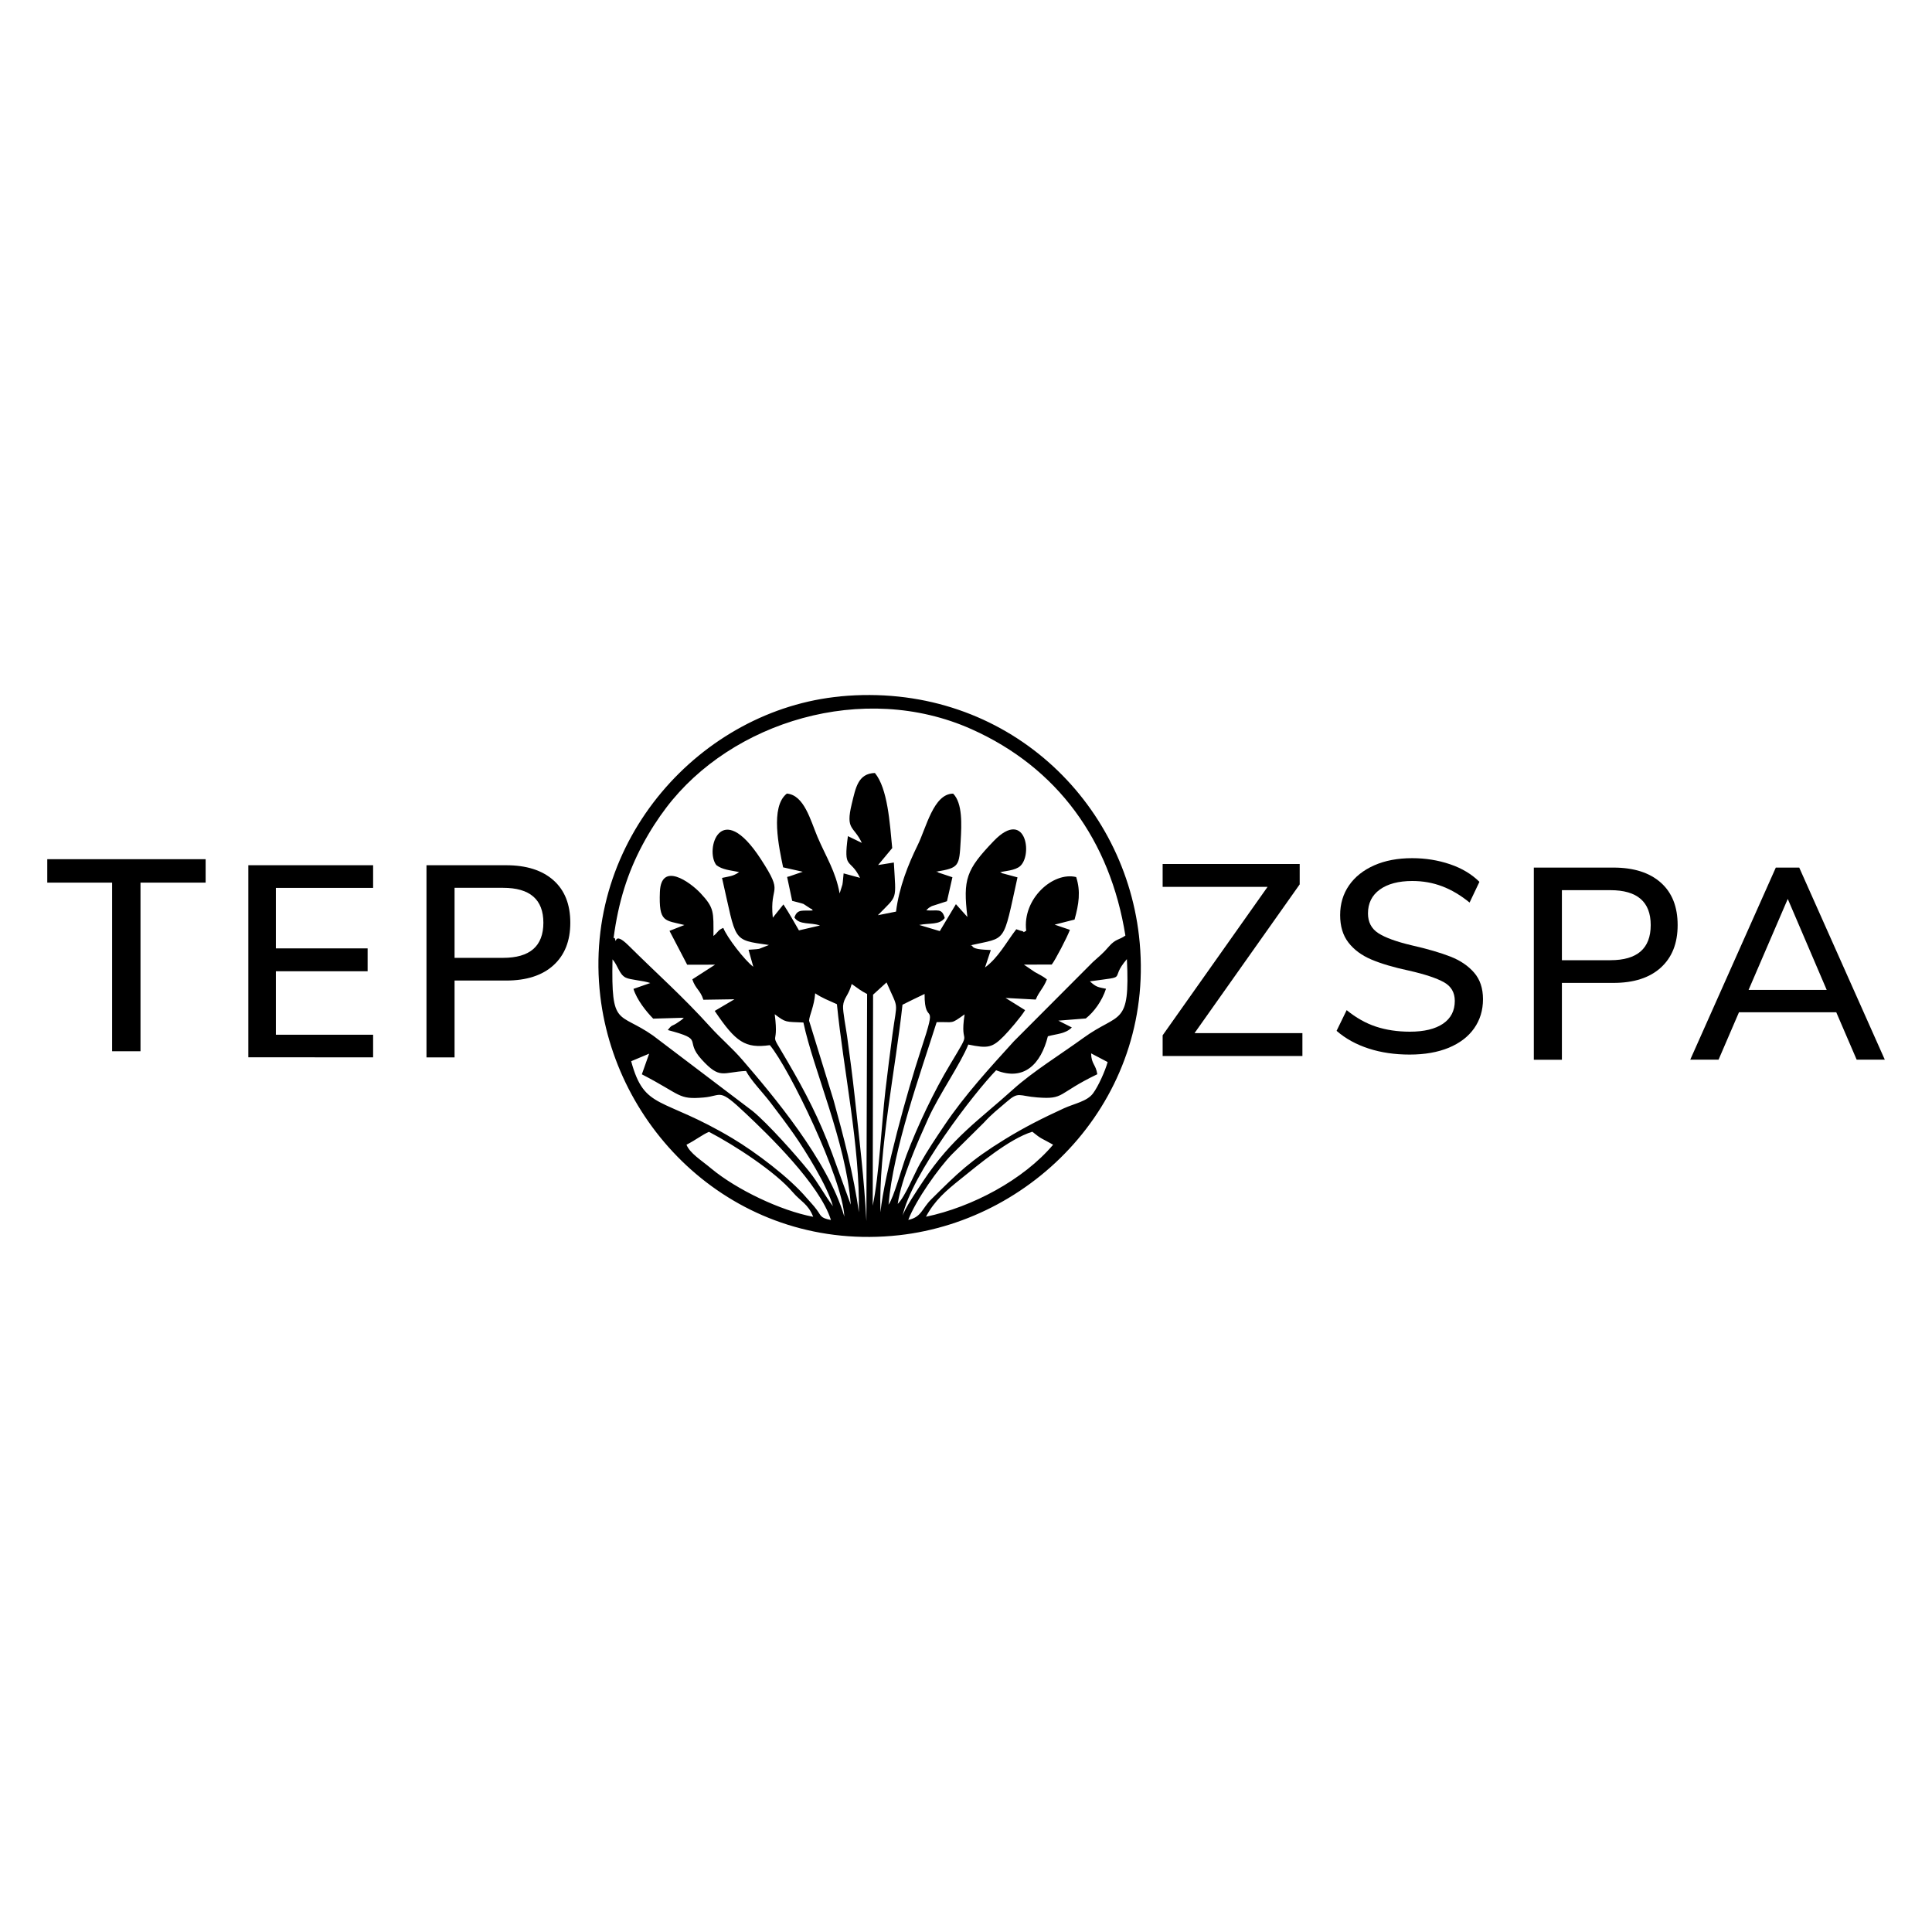 <!-- Generated by IcoMoon.io -->
<svg version="1.1" xmlns="http://www.w3.org/2000/svg" width="32" height="32" viewBox="0 0 32 32">
<title>logo-tepozspa-nuevo</title>
<path d="M4.113 17.512v-3.181h2.067v0.375h-1.611v1.002h1.52v0.379h-1.52v1.051h1.611v0.375z"></path>
<path d="M7.064 14.331h1.318c0.337 0 0.598 0.083 0.785 0.249s0.279 0.4 0.279 0.704c0 0.301-0.093 0.535-0.279 0.704s-0.448 0.253-0.785 0.253h-0.853v1.273h-0.465v-3.181zM8.332 15.865c0.445 0 0.668-0.194 0.668-0.582 0-0.385-0.223-0.578-0.668-0.578h-0.803v1.16h0.803z"></path>
<path d="M19.785 17.112h1.787v0.379h-2.315v-0.343l1.738-2.459h-1.738v-0.379h2.27v0.338z"></path>
<path d="M25.405 14.37h1.318c0.337 0 0.598 0.083 0.785 0.249s0.279 0.4 0.279 0.704c0 0.301-0.093 0.535-0.279 0.704s-0.448 0.253-0.785 0.253h-0.853v1.273h-0.465v-3.181zM26.673 15.904c0.445 0 0.668-0.194 0.668-0.582 0-0.385-0.223-0.578-0.668-0.578h-0.803v1.16h0.803z"></path>
<path d="M30.752 17.551l-0.338-0.785h-1.611l-0.338 0.785h-0.469l1.417-3.181h0.388l1.417 3.181h-0.464zM28.961 16.396h1.295l-0.645-1.507-0.649 1.507z"></path>
<path d="M1.857 17.412v-2.793h-1.074v-0.388h2.623v0.388h-1.079v2.793z"></path>
<path d="M23.348 17.467c-0.247 0-0.473-0.033-0.679-0.1s-0.383-0.164-0.531-0.293l0.167-0.343c0.156 0.127 0.318 0.218 0.485 0.273s0.355 0.084 0.562 0.084c0.238 0 0.421-0.045 0.55-0.133s0.194-0.214 0.194-0.377c0-0.139-0.060-0.242-0.18-0.309s-0.313-0.132-0.578-0.192c-0.253-0.054-0.46-0.115-0.623-0.184s-0.289-0.163-0.381-0.282c-0.092-0.119-0.137-0.27-0.137-0.454 0-0.187 0.049-0.35 0.147-0.492s0.237-0.252 0.417-0.332c0.181-0.080 0.39-0.119 0.628-0.119 0.223 0 0.432 0.034 0.629 0.101s0.359 0.165 0.486 0.291l-0.163 0.343c-0.148-0.12-0.298-0.21-0.454-0.269s-0.32-0.088-0.494-0.088c-0.229 0-0.409 0.048-0.539 0.142s-0.196 0.226-0.196 0.395c0 0.144 0.057 0.253 0.171 0.327s0.298 0.141 0.551 0.201c0.265 0.060 0.479 0.123 0.643 0.187s0.295 0.153 0.393 0.266c0.098 0.113 0.147 0.259 0.147 0.44 0 0.183-0.049 0.344-0.147 0.483s-0.238 0.245-0.42 0.321c-0.182 0.075-0.398 0.113-0.648 0.113z"></path>
<path d="M13.919 11.534c2.643-0.25 4.678 1.641 4.946 3.964 0.304 2.625-1.676 4.706-3.974 4.961-2.633 0.29-4.677-1.67-4.948-3.958-0.307-2.597 1.683-4.75 3.976-4.966zM11.37 18.96c0.060 0.145 0.234 0.247 0.417 0.4 0.414 0.342 1.136 0.691 1.682 0.794-0.083-0.214-0.209-0.255-0.338-0.407-0.287-0.338-0.961-0.777-1.388-1-0.108 0.045-0.212 0.131-0.374 0.214zM10.454 17.577c0.223 0.821 0.501 0.574 1.678 1.277 0.388 0.232 0.943 0.651 1.228 0.987 0.055 0.065 0.112 0.12 0.167 0.195 0.076 0.102 0.057 0.137 0.236 0.171-0.185-0.59-1.041-1.416-1.415-1.768-0.455-0.43-0.381-0.288-0.692-0.261-0.43 0.037-0.363-0.042-1.025-0.384l0.121-0.342-0.3 0.126zM13.796 19.979c-0.090-0.337-0.466-0.934-0.639-1.182-0.133-0.19-0.262-0.36-0.394-0.533-0.133-0.174-0.325-0.368-0.407-0.526-0.391 0.021-0.428 0.145-0.733-0.188s0.067-0.323-0.562-0.489c0.080-0.105 0.054-0.045 0.184-0.138 0.071-0.052 0.033-0.017 0.081-0.066l-0.507 0.015c-0.116-0.119-0.269-0.309-0.327-0.493l0.279-0.097c-0.117-0.042-0.332-0.051-0.408-0.090-0.108-0.054-0.126-0.198-0.218-0.302-0.023 1.137 0.094 0.858 0.671 1.262l1.649 1.25c0.243 0.197 0.724 0.734 0.935 0.998 0.159 0.199 0.257 0.395 0.397 0.58zM14.091 19.949c-0.077-1.027-0.62-2.234-0.784-3.013-0.301-0.014-0.286 0.005-0.475-0.137 0.079 0.617-0.132 0.195 0.211 0.781 0.299 0.511 0.526 0.95 0.737 1.518l0.31 0.852zM18.176 17.792c-0.676 0.325-0.535 0.42-0.993 0.385-0.311-0.023-0.307-0.105-0.51 0.073-0.156 0.136-0.233 0.188-0.379 0.347l-0.526 0.521c-0.22 0.226-0.599 0.759-0.724 1.087 0.219-0.044 0.226-0.188 0.381-0.341 0.435-0.432 0.648-0.643 1.219-0.994 0.323-0.199 0.629-0.353 0.978-0.513 0.176-0.080 0.382-0.114 0.481-0.246 0.088-0.117 0.202-0.372 0.243-0.52l-0.274-0.144c0.005 0.182 0.078 0.18 0.103 0.346zM18.052 16.254c0.104 0.096 0.133 0.096 0.267 0.123-0.066 0.202-0.198 0.384-0.335 0.492l-0.454 0.036 0.223 0.113c-0.105 0.107-0.251 0.105-0.397 0.146-0.115 0.459-0.394 0.748-0.857 0.563-0.363 0.374-1.408 1.724-1.553 2.425 0.020-0.109 0.27-0.477 0.344-0.588 0.48-0.723 0.931-1.015 1.493-1.523 0.326-0.294 0.791-0.581 1.163-0.851 0.598-0.434 0.773-0.175 0.719-1.304-0.311 0.36 0.061 0.275-0.613 0.368zM15.337 20.153c0.764-0.16 1.614-0.611 2.106-1.193-0.195-0.111-0.185-0.085-0.345-0.215-0.388 0.121-0.886 0.542-1.195 0.79-0.222 0.178-0.423 0.346-0.566 0.618zM15.514 16.93c-0.27 0.854-0.72 2.1-0.797 3.023 0.090-0.123 0.22-0.619 0.298-0.823 0.184-0.486 0.459-1.063 0.72-1.496 0.4-0.666 0.151-0.246 0.242-0.833-0.242 0.171-0.165 0.121-0.463 0.129zM14.948 16.641c-0.109 1.023-0.4 2.424-0.365 3.438 0.065-0.635 0.448-2.016 0.669-2.685 0.302-0.915 0.059-0.349 0.062-0.931-0.014 0.006-0.352 0.169-0.365 0.178zM14.461 16.473l-0.006 3.497c0.108-0.513 0.144-1.333 0.211-1.914 0.036-0.306 0.076-0.624 0.116-0.923 0.079-0.586 0.108-0.388-0.098-0.861l-0.222 0.202zM14.35 20.224l0.012-3.76c-0.049-0.026-0.088-0.048-0.125-0.074l-0.13-0.092c-0.053 0.194-0.132 0.227-0.143 0.363-0.007 0.090 0.051 0.386 0.066 0.498 0.046 0.333 0.089 0.661 0.126 0.998 0.074 0.681 0.158 1.377 0.194 2.067zM14.225 20.079c0.022-1.079-0.256-2.365-0.363-3.446-0.133-0.061-0.259-0.109-0.36-0.181-0.017 0.219-0.098 0.368-0.101 0.454l0.406 1.318c0.158 0.57 0.341 1.27 0.418 1.855zM10.164 15.538c0.006 0.002 0.017-0.007 0.018-0.001 0.044 0.155-0.041-0.144 0.229 0.124 0.471 0.468 0.893 0.838 1.352 1.346 0.175 0.194 0.364 0.351 0.535 0.55 0.484 0.562 1.412 1.655 1.687 2.594-0.029-0.632-0.913-2.458-1.234-2.84-0.407 0.057-0.564-0.048-0.913-0.567l0.327-0.193-0.515 0.008c-0.050-0.16-0.131-0.179-0.183-0.338l0.377-0.243-0.462 0.001-0.293-0.561 0.247-0.097c-0.324-0.083-0.427-0.033-0.406-0.55 0.021-0.504 0.497-0.164 0.672 0.022 0.233 0.248 0.215 0.313 0.215 0.71 0.087-0.073 0.070-0.096 0.163-0.134 0.060 0.155 0.352 0.535 0.497 0.644l-0.079-0.282c0.050-0.005 0.126-0.006 0.175-0.015l0.163-0.064c-0.62-0.089-0.533-0.048-0.777-1.111 0.117-0.026 0.186-0.026 0.283-0.097-0.148-0.030-0.277-0.038-0.377-0.115-0.194-0.249 0.068-1.13 0.739-0.096 0.394 0.606 0.137 0.399 0.196 0.967l0.176-0.22c0.1 0.152 0.173 0.287 0.257 0.43l0.349-0.081c-0.162-0.056-0.337-0.003-0.424-0.132 0.049-0.151 0.145-0.105 0.305-0.117-0.010-0.010-0.025-0.037-0.031-0.027l-0.124-0.081c-0.023-0.010-0.158-0.043-0.187-0.051l-0.083-0.392c0.003-0.003 0.018-0.017 0.023-0.009l0.235-0.081-0.325-0.073c-0.067-0.323-0.219-1.004 0.062-1.222 0.287 0.025 0.391 0.442 0.507 0.717 0.144 0.338 0.3 0.567 0.367 0.937l0.046-0.146c0.009-0.045 0.013-0.132 0.020-0.186l0.272 0.074c-0.168-0.344-0.279-0.115-0.201-0.691l0.231 0.112c-0.135-0.286-0.274-0.207-0.167-0.647 0.065-0.266 0.103-0.502 0.383-0.511 0.212 0.257 0.247 0.829 0.287 1.244l-0.234 0.281 0.261-0.042c0.035 0.644 0.070 0.529-0.265 0.873l0.301-0.060c0.052-0.409 0.202-0.782 0.358-1.1 0.143-0.289 0.263-0.853 0.588-0.854 0.158 0.159 0.14 0.518 0.125 0.778-0.024 0.428-0.024 0.45-0.406 0.515 0.011 0.006 0.029-0.001 0.036 0.014l0.233 0.078-0.090 0.397-0.251 0.081c-0.071 0.041-0.042 0.021-0.092 0.070 0.185 0.015 0.257-0.046 0.306 0.127-0.089 0.118-0.249 0.080-0.423 0.115l0.341 0.102 0.267-0.446 0.19 0.212c-0.073-0.624-0.024-0.779 0.436-1.258 0.552-0.573 0.662 0.301 0.405 0.439-0.033 0.018-0.048 0.023-0.090 0.036-0.054 0.016-0.151 0.029-0.21 0.040 0.009 0.006 0.025 0.003 0.030 0.017l0.259 0.070c-0.247 1.121-0.171 0.986-0.781 1.126 0.009 0.002 0.026-0.003 0.033 0.013 0.027 0.063 0.242 0.058 0.306 0.065l-0.096 0.288c0.223-0.164 0.352-0.418 0.518-0.633l0.069 0.024c0.132 0.023-0.040 0.073 0.095 0.001-0.065-0.529 0.445-0.983 0.828-0.889 0.077 0.239 0.044 0.447-0.027 0.704l-0.33 0.084 0.253 0.086c-0.042 0.117-0.247 0.51-0.301 0.575l-0.461 0.001 0.182 0.124c0.078 0.043 0.127 0.065 0.199 0.12-0.060 0.152-0.124 0.19-0.185 0.335l-0.5-0.027 0.324 0.202c-0.068 0.113-0.272 0.349-0.352 0.43-0.191 0.192-0.262 0.208-0.589 0.14-0.124 0.314-0.489 0.837-0.663 1.224-0.171 0.38-0.443 0.985-0.506 1.416 0.129-0.129 0.274-0.5 0.37-0.668 0.135-0.236 0.254-0.412 0.406-0.638 0.332-0.494 0.751-0.951 1.148-1.388l1.307-1.311c0.108-0.097 0.173-0.149 0.266-0.258 0.113-0.13 0.171-0.108 0.274-0.182-0.252-1.574-1.122-2.782-2.552-3.42-1.791-0.798-3.975-0.121-5.053 1.302-0.133 0.175-0.265 0.376-0.392 0.613-0.248 0.465-0.401 0.948-0.48 1.545z"></path>
</svg>
